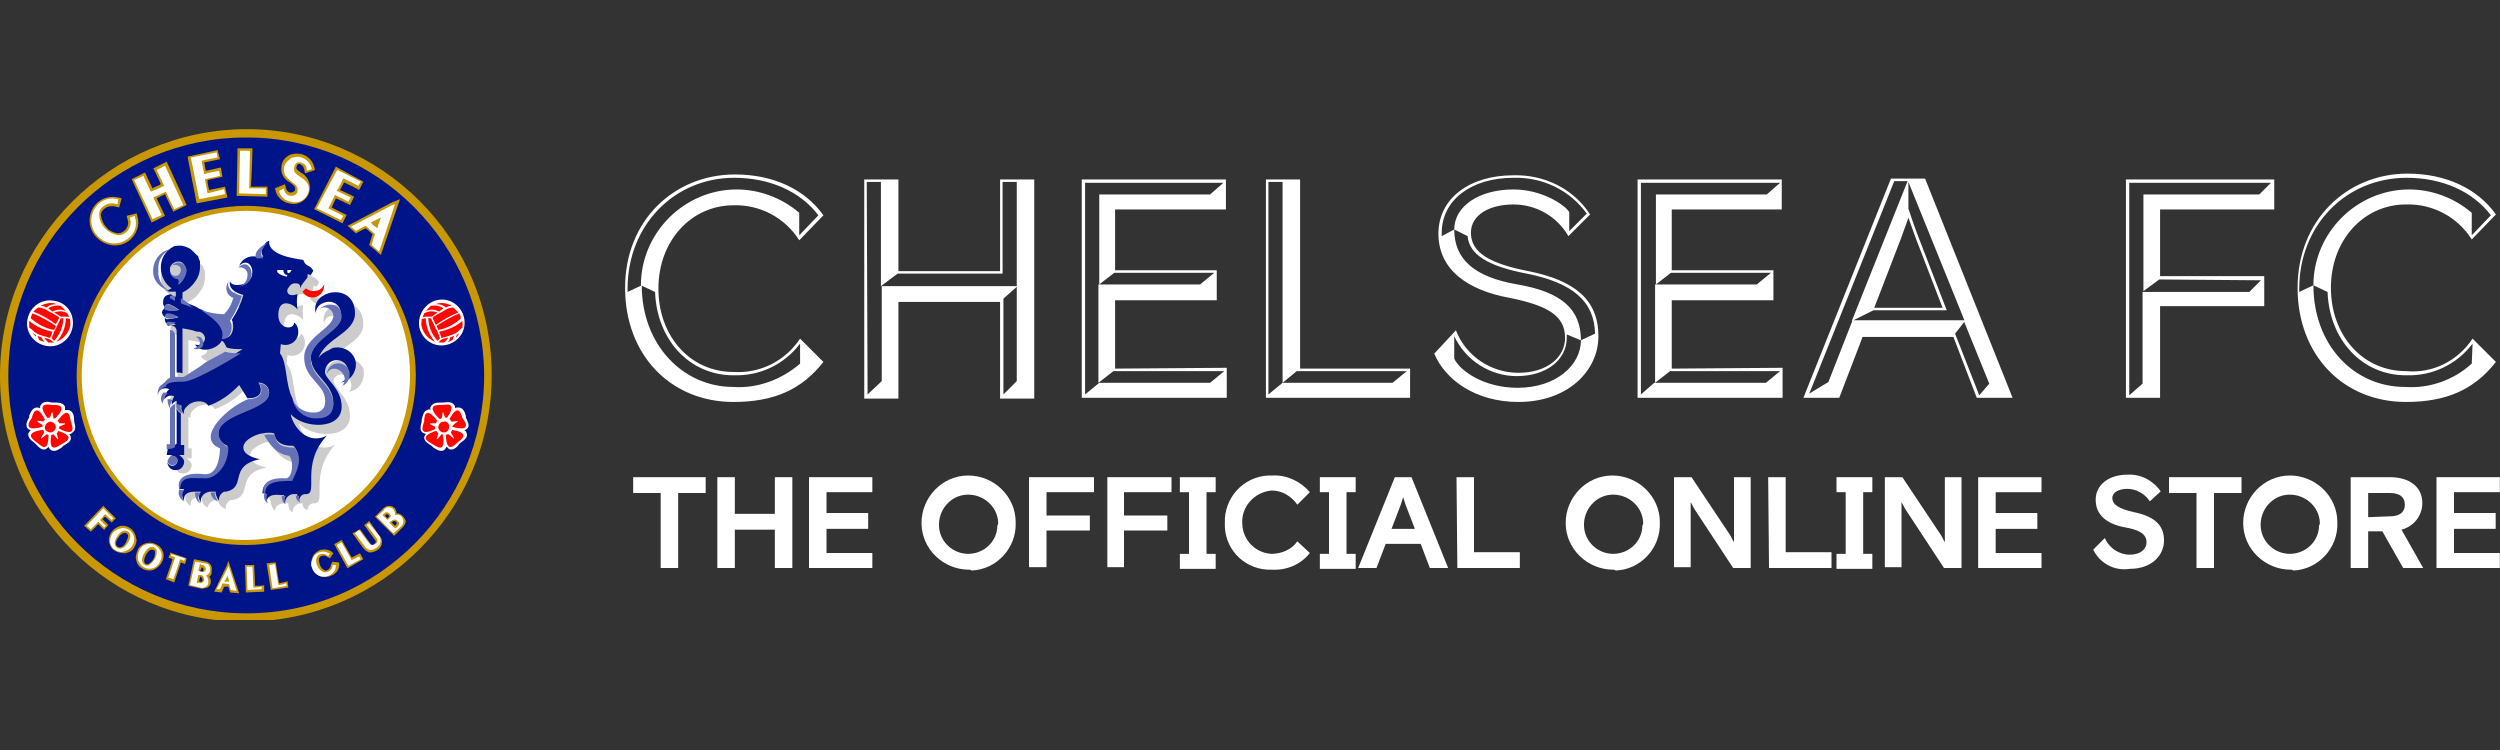 <?xml version="1.0" encoding="utf-8"?>
<!-- Generator: Adobe Illustrator 24.3.0, SVG Export Plug-In . SVG Version: 6.00 Build 0)  -->
<svg version="1.1" id="Layer_1" xmlns="http://www.w3.org/2000/svg" xmlns:xlink="http://www.w3.org/1999/xlink" x="0px" y="0px"
	 viewBox="0 0 300 90" style="enable-background:new 0 0 300 90;" xml:space="preserve">
<rect x="0" y="0" width="300" height="90" fill="#333333" stroke="none"/>
<style type="text/css">
	.st0{fill:#FFFFFF;}
	.st1{clip-path:url(#SVGID_2_);}
	.st2{clip-path:url(#SVGID_4_);}
	.st3{fill:#C99700;}
	.st4{fill:#001489;}
	.st5{fill:#CCCCCC;}
	.st6{fill:#FF0600;}
	.st7{fill:#6672B8;}
</style>
<g id="Logo" transform="translate(-26.866 -19.726)">
	<g id="Group_1243" transform="translate(101.776 25.161)">
		<path id="Path_1654" class="st0" d="M21.1,35.2l2.8,2.8c-2.6,3.3-5.9,4.8-10.8,4.8c-7.5,0-13-5.6-13-13.7S6,15.5,13.3,15.5
			c4.6,0,8.4,1.8,10.6,4.9l-2.9,3c-1.7-2.7-4.7-4.3-7.9-4.2c-5,0-9,4.2-9,10c0,5.7,3.8,10,9,10C16.3,39.4,19.3,37.9,21.1,35.2z
			 M21.1,35.8c-1.9,2.5-4.8,3.9-8,3.8c-5.3,0-9.2-4.3-9.4-10v0l-1.7-0.8c0-6.3,5.2-11.5,11.5-11.5c2.7,0,5.4,1,7.5,2.8v2.7l2.3-2.4
			c-2.2-2.9-5.9-4.5-10.1-4.5C6,15.9,0.4,21.6,0.4,29.2v0.4l1.7-0.8C2.1,35.9,7,41,13.1,41c2.9,0.2,5.8-0.9,8-2.8L21.1,35.8
			L21.1,35.8z"/>
		<path id="Path_1655" class="st0" d="M49.2,16.1v26.3h-4.1V30.8H32.9v11.6h-4.1V16.1h4.1v11h12.2v-11H49.2z M29.2,41.9l1.7-1.6
			V28.9h16.3l-1.7,1.5v11.5h0l1.6-1.6V16.4h-1.7v11H32.8l-2,1.5V16.4h-1.7L29.2,41.9L29.2,41.9z"/>
		<path id="Path_1656" class="st0" d="M72.3,38.7v3.6H54.9V16.1h17.3v3.6H58.9v7.3h12.2v3.6H58.9v8.2L72.3,38.7z M55.3,41.9l1.7-1.4
			h13.3l1.7-1.4H58.7l-1.8,1.4V28.7h12.2l1.7-1.4h-12l-1.8,1.4V17.9h13.3l1.6-1.4H55.3L55.3,41.9L55.3,41.9z"/>
		<path id="Path_1657" class="st0" d="M94.3,38.7v3.6H77V16.1h4.1v22.7H94.3z M93.9,39.1H80.7L79,40.5V16.4h-1.7v25.5l1.7-1.4h13.2
			L93.9,39.1z"/>
		<path id="Path_1658" class="st0" d="M116.9,34.9c0,4.2-3.7,7.9-9.6,7.9c-5.2,0-8.8-2.7-10.1-5.8l2.6-2.8c1.2,3.1,4.2,5.1,7.5,5.1
			c3.5,0,5.6-1.9,5.6-4.2c0-2.7-2.2-3.9-6.7-4.8c-4.9-0.9-8.5-3.3-8.5-7.7c0-4.2,3.7-7,9-7c3.7-0.1,7.2,1.6,9.2,4.7l-2.6,2.6
			c-1.4-2.4-3.9-3.8-6.6-3.8c-2.8,0-5.1,1.2-5.1,3.4c0,2.4,2.3,3.7,6.9,4.6C114,28.2,116.9,30.5,116.9,34.9z M99.6,34.9v2.7
			c0.7,1.5,3.6,3.5,7.6,3.5c4.6,0,7.6-2.7,7.6-5.7l1.7-0.8c-0.1-3.9-2.7-6.1-8.2-7.2c-4.7-0.9-6.9-2.3-7.1-4.5l-1.6-0.8
			c0-2.8,3-4.8,7.1-4.8c3.4,0,6.1,1.8,6.7,2.7v2.3l2.1-2.1c-2-2.8-5.3-4.4-8.8-4.3c-5.1,0-8.6,2.7-8.6,6.6v0.4l1.5-0.8
			c0,3.5,2.3,5.7,7.6,6.6c5.2,0.9,7.6,2.9,7.6,6.7l-1.7-0.7v0.4c0,2.7-2.5,4.6-6,4.6C104,39.7,101,37.9,99.6,34.9L99.6,34.9z"/>
		<path id="Path_1659" class="st0" d="M139,38.7v3.6h-17.4V16.1h17.3v3.6h-13.2v7.3h12.2v3.6h-12.2v8.2L139,38.7z M122,41.9l1.6-1.4
			H137l1.7-1.4h-13.2l-1.8,1.4V28.7h12.2l1.7-1.4h-12l-1.8,1.4V17.9h13.3l1.6-1.4H122L122,41.9z"/>
		<path id="Path_1660" class="st0" d="M166.6,42.3h-4.3l-2.8-7.3h-10.9l-2.8,7.3h-4.3l10.5-26.3h4.1L166.6,42.3z M160.9,33.2
			l-6.8-16.8v3.2c0.5,1.5,0.7,2.1,1.2,3.4l3.4,8.8h-8.8l-2.6,1.3l6.7-16.8h-1.6l-10.2,25.5l2.3-1.4l2.9-7.4H160.9z M153.2,23.2
			l-3.2,8.3h8.2l-3.2-8.3c-0.5-1.4-0.9-2.5-0.9-2.5S153.7,21.8,153.2,23.2L153.2,23.2z M162.6,42l1.2-1.4l-3-7.4l-1.1,1.4L162.6,42z
			"/>
		<path id="Path_1661" class="st0" d="M184.3,19.7v8h12.5v3.6h-12.5v11h-4.1V16.1H198v3.6L184.3,19.7L184.3,19.7z M184.2,28.1
			l-1.9,1.4V17.9h13.9l1.4-1.4h-17v25.5l1.6-1.4v-11h12.8l1.4-1.4L184.2,28.1L184.2,28.1z"/>
		<path id="Path_1662" class="st0" d="M221.8,35.2l2.8,2.8c-2.6,3.3-5.9,4.8-10.8,4.8c-7.5,0-13-5.6-13-13.7s5.9-13.7,13.2-13.7
			c4.6,0,8.4,1.8,10.6,4.9l-2.9,3c-1.7-2.7-4.7-4.3-7.9-4.2c-5,0-9,4.2-9,10c0,5.7,3.8,10,9,10C217,39.4,220,37.9,221.8,35.2z
			 M221.8,35.8c-1.9,2.5-4.8,3.9-8,3.8c-5.3,0-9.2-4.3-9.4-10v0l-1.7-0.8c0-6.3,5.2-11.5,11.5-11.5c2.7,0,5.4,1,7.5,2.8v2.7l2.3-2.4
			c-2.2-2.9-5.9-4.5-10.1-4.5c-7.3,0-12.9,5.7-12.9,13.3v0.4l1.7-0.8c0,7.1,4.8,12.2,11,12.2c2.9,0.2,5.8-0.8,8-2.8L221.8,35.8
			L221.8,35.8z"/>
	</g>
	<g id="Group_1244" transform="translate(102.747 61.187)">
		<path id="Path_1663" class="st0" d="M8.8,15.8v1.9H5.5v9H3.4v-9H0.1v-1.9H8.8z"/>
		<path id="Path_1664" class="st0" d="M12.3,15.8v4.4h4.8v-4.4h2.1v10.9h-2.1v-4.6h-4.8v4.6h-2.1V15.8H12.3z"/>
		<path id="Path_1665" class="st0" d="M28.8,15.8v1.8h-5.5v2.5h5V22h-5v2.9h5.5v1.8h-7.6V15.8L28.8,15.8L28.8,15.8z"/>
		<path id="Path_1666" class="st0" d="M40.4,26.9c-3.1,0-5.7-2.5-5.7-5.6c0-3.1,2.5-5.7,5.6-5.7c3.1,0,5.7,2.5,5.7,5.6
			c0,0,0,0,0,0.1c0.1,3-2.3,5.6-5.3,5.7C40.6,26.9,40.5,26.9,40.4,26.9z M43.9,21.2c-0.1-1.9-1.8-3.4-3.8-3.3
			c-1.9,0.1-3.4,1.8-3.3,3.8c0.1,1.9,1.7,3.3,3.5,3.3c1.9,0,3.5-1.5,3.5-3.4C43.9,21.5,43.9,21.4,43.9,21.2L43.9,21.2z"/>
		<path id="Path_1667" class="st0" d="M47.7,15.8h7.7v1.8h-5.7v2.8h5.2v1.8h-5.2v4.4h-2.1V15.8z"/>
		<path id="Path_1668" class="st0" d="M57,15.8h7.7v1.8h-5.7v2.8h5.2v1.8h-5.2v4.4H57V15.8z"/>
		<path id="Path_1669" class="st0" d="M68.9,17.6v7.4H70v1.8h-4.3v-1.8h1.1v-7.4h-1.1v-1.8H70v1.8H68.9z"/>
		<path id="Path_1670" class="st0" d="M71.1,21.3c-0.1-3,2.2-5.6,5.3-5.7c0.1,0,0.3,0,0.4,0c1.7-0.1,3.4,0.7,4.5,2l-1.5,1.5
			c-0.7-1-1.8-1.7-3.1-1.7c-2.1,0.2-3.7,2-3.5,4.1c0.1,1.9,1.6,3.4,3.5,3.5c1.2,0,2.4-0.5,3.1-1.5l1.5,1.4c-1.1,1.4-2.8,2.1-4.6,2
			c-3,0.1-5.5-2.2-5.6-5.2C71.1,21.5,71.1,21.4,71.1,21.3z"/>
		<path id="Path_1671" class="st0" d="M85.7,17.6v7.4h1.1v1.8h-4.3v-1.8h1.1v-7.4h-1.1v-1.8h4.3v1.8H85.7z"/>
		<path id="Path_1672" class="st0" d="M91.5,15.8h2l4.4,10.9h-2.2l-1.1-2.9h-4.2l-1.1,2.9h-2.2L91.5,15.8z M93.9,22l-1-2.6
			c0,0-0.2-0.5-0.4-1.2c-0.2,0.7-0.4,1.2-0.4,1.2l-1,2.6H93.9z"/>
		<path id="Path_1673" class="st0" d="M98.9,15.8h2.1v9h5.5v1.9h-7.5L98.9,15.8L98.9,15.8z"/>
		<path id="Path_1674" class="st0" d="M117.7,26.9c-3.1,0-5.7-2.5-5.7-5.6c0-3.1,2.5-5.7,5.6-5.7c3.1,0,5.7,2.5,5.7,5.6
			c0,0,0,0,0,0.1c0.1,3-2.3,5.6-5.3,5.7C117.9,26.9,117.8,26.9,117.7,26.9z M121.3,21.2c-0.1-1.9-1.8-3.4-3.8-3.3
			c-1.9,0.1-3.4,1.8-3.3,3.8c0.1,1.9,1.7,3.3,3.5,3.3c1.9,0,3.5-1.5,3.5-3.4C121.3,21.5,121.3,21.4,121.3,21.2L121.3,21.2z"/>
		<path id="Path_1675" class="st0" d="M127.1,15.8l4.6,6.9c0.2,0.3,0.3,0.6,0.5,0.9v-7.8h2v10.9h-2.1l-4.6-7
			c-0.2-0.3-0.3-0.6-0.5-0.9v7.8h-2V15.8H127.1z"/>
		<path id="Path_1676" class="st0" d="M136.3,15.8h2.1v9h5.5v1.9h-7.5L136.3,15.8L136.3,15.8z"/>
		<path id="Path_1677" class="st0" d="M147.7,17.6v7.4h1.1v1.8h-4.3v-1.8h1.1v-7.4h-1.1v-1.8h4.3v1.8H147.7z"/>
		<path id="Path_1678" class="st0" d="M152.4,15.8l4.6,6.9c0.2,0.3,0.3,0.6,0.5,0.9v-7.8h2v10.9h-2.1l-4.6-7
			c-0.2-0.3-0.3-0.6-0.5-0.9v7.8h-2V15.8H152.4z"/>
		<path id="Path_1679" class="st0" d="M169.1,15.8v1.8h-5.5v2.5h5V22h-5v2.9h5.5v1.8h-7.6V15.8L169.1,15.8L169.1,15.8z"/>
		<path id="Path_1680" class="st0" d="M175.3,24.5l1.4-1.4c0.5,1.2,1.7,2,3,2c1.2,0,2-0.6,2-1.5c0-1-0.9-1.5-2.7-1.8
			c-2-0.4-3.4-1.4-3.4-3.3c0-1.8,1.6-3,3.8-3c1.6-0.1,3.1,0.7,4,2l-1.3,1.2c-0.6-0.9-1.6-1.5-2.7-1.5c-1,0-1.8,0.4-1.8,1.1
			c0,0.8,0.8,1.3,2.6,1.7c2.4,0.5,3.6,1.5,3.6,3.4c0,1.8-1.5,3.4-4.1,3.4C177.8,27.1,176.1,26.1,175.3,24.5z"/>
		<path id="Path_1681" class="st0" d="M193.1,15.8v1.9h-3.3v9h-2.1v-9h-3.3v-1.9H193.1z"/>
		<path id="Path_1682" class="st0" d="M199,26.9c-3.1,0-5.7-2.5-5.7-5.6c0-3.1,2.5-5.7,5.6-5.7c3.1,0,5.7,2.5,5.7,5.6c0,0,0,0,0,0.1
			c0.1,3-2.3,5.6-5.3,5.7C199.2,26.9,199.1,26.9,199,26.9z M202.5,21.2c-0.1-1.9-1.8-3.4-3.8-3.3c-1.9,0.1-3.4,1.8-3.3,3.8
			c0.1,1.9,1.7,3.3,3.5,3.3c1.9,0,3.5-1.5,3.5-3.4C202.5,21.5,202.5,21.4,202.5,21.2L202.5,21.2z"/>
		<path id="Path_1683" class="st0" d="M208.3,22.3v4.4h-2.1V15.8h4.7c2.4,0,3.9,1.2,3.9,3.1c0,1.5-1,2.8-2.5,3.2l2.6,4.6h-2.4
			l-2.5-4.4L208.3,22.3z M210.9,20.5c1.3,0,1.8-0.6,1.8-1.4c0-0.9-0.6-1.4-1.8-1.4h-2.6v2.9L210.9,20.5L210.9,20.5z"/>
		<path id="Path_1684" class="st0" d="M224.1,15.8v1.8h-5.5v2.5h5V22h-5v2.9h5.5v1.8h-7.6V15.8L224.1,15.8L224.1,15.8z"/>
	</g>
	<g id="Group_1249" transform="translate(26.866 19.726)">
		<g id="Group_1248">
			<g>
				<defs>
					<rect id="SVGID_1_" x="0" y="15.5" width="59" height="58.9"/>
				</defs>
				<clipPath id="SVGID_2_">
					<use xlink:href="#SVGID_1_"  style="overflow:visible;"/>
				</clipPath>
				<g id="Group_1247" class="st1">
					<g id="Group_1246">
						<g>
							<defs>
								<rect id="SVGID_3_" x="0" y="15.5" width="59" height="58.9"/>
							</defs>
							<clipPath id="SVGID_4_">
								<use xlink:href="#SVGID_3_"  style="overflow:visible;"/>
							</clipPath>
							<g id="Group_1245" class="st2">
								<path id="Path_1685" class="st3" d="M59,45c0,16.3-13.2,29.5-29.5,29.6S0,61.4,0,45.1c0-16.3,13.2-29.5,29.5-29.6
									c0,0,0,0,0.1,0C45.8,15.5,59,28.7,59,45"/>
								<path id="Path_1686" class="st4" d="M58.1,45c0,15.8-12.7,28.6-28.5,28.6C13.8,73.6,1,60.9,1,45.1s12.7-28.6,28.5-28.6
									c0,0,0,0,0.1,0C45.3,16.5,58,29.3,58.1,45C58.1,45,58.1,45,58.1,45"/>
								<path id="Path_1687" class="st3" d="M49.9,45c0,11.2-9.1,20.3-20.3,20.4S9.2,56.3,9.2,45.1c0-11.2,9.1-20.3,20.3-20.4
									c0,0,0,0,0,0C40.7,24.7,49.8,33.8,49.9,45C49.9,45,49.9,45,49.9,45"/>
								<path id="Path_1688" class="st0" d="M49.2,45c0,10.9-8.8,19.7-19.7,19.8S9.8,56,9.8,45.1s8.8-19.7,19.7-19.8c0,0,0,0,0,0
									C40.4,25.3,49.2,34.1,49.2,45C49.2,45,49.2,45,49.2,45"/>
								<path id="Path_1689" class="st3" d="M12.6,62l0.8,0.7l0.5-0.5l-1.5-1.5l-0.2,0.2l-2.1,2.2l0.8,0.7c0,0,0.7-0.7,0.9-0.9
									c0.2,0.2,0.7,0.7,0.7,0.7L13,63c0,0-0.5-0.5-0.7-0.7C12.4,62.2,12.5,62.1,12.6,62"/>
								<path id="Path_1690" class="st3" d="M16.3,64.4c-0.2-0.9-1-1.4-1.8-1.3c-0.9,0.2-1.6,1.1-1.4,2c0.1,0.4,0.3,0.8,0.7,1
									c0.3,0.2,0.8,0.3,1.2,0.3c0.5-0.1,0.9-0.3,1.1-0.7c0.2-0.3,0.3-0.7,0.3-1C16.3,64.6,16.3,64.5,16.3,64.4 M14.1,65.6
									c-0.4-0.3-0.1-0.8,0.1-1.1c0.2-0.3,0.6-0.7,1-0.5c0.4,0.3,0,0.8-0.1,1.1S14.5,65.9,14.1,65.6"/>
								<path id="Path_1691" class="st3" d="M18.7,65.3c-0.8-0.4-1.8-0.1-2.2,0.7c0,0,0,0,0,0.1c-0.2,0.4-0.3,0.9-0.1,1.3
									c0.1,0.4,0.4,0.7,0.8,0.9c0.4,0.2,0.8,0.2,1.2,0.1c0.4-0.2,0.8-0.5,1-0.9C19.9,66.7,19.6,65.7,18.7,65.3
									C18.8,65.3,18.8,65.3,18.7,65.3 M17.8,67.7c-0.1,0-0.2,0-0.3,0c-0.1-0.1-0.2-0.2-0.2-0.4c0-0.2,0.1-0.5,0.2-0.7
									c0.2-0.3,0.5-0.8,0.9-0.6c0.1,0,0.2,0.1,0.2,0.2c0,0.3,0,0.6-0.2,0.9C18.3,67.3,18.1,67.5,17.8,67.7"/>
								<path id="Path_1692" class="st3" d="M20.4,66.5l-0.2,0.4l0.5,0.2c-0.1,0.4-0.8,2.4-0.8,2.4l1,0.4c0,0,0.7-2,0.8-2.4
									c0.1,0,0.5,0.2,0.5,0.2l0.2-0.7l-2-0.7L20.4,66.5z"/>
								<path id="Path_1693" class="st3" d="M24.7,67.4l-1.4-0.3l-0.1,0.3l-0.6,2.9l1.4,0.3c0.3,0.1,0.6,0,0.9-0.1
									c0.2-0.1,0.4-0.4,0.4-0.6c0-0.1,0-0.1,0-0.2c0-0.2-0.1-0.4-0.2-0.5c0.2-0.1,0.3-0.3,0.3-0.5c0-0.1,0-0.1,0-0.2
									C25.5,67.9,25.2,67.5,24.7,67.4 M24.3,69.6c0,0.1,0,0.1-0.1,0.2c-0.1,0-0.2,0-0.2,0l-0.1,0c0-0.2,0.1-0.3,0.1-0.6l0.1,0
									C24.2,69.3,24.3,69.4,24.3,69.6C24.3,69.6,24.3,69.6,24.3,69.6 M24.2,68.1c0.1,0,0.2,0.1,0.2,0.1c0,0,0,0.1,0,0.1
									c0,0,0,0.1,0,0.1c0,0.1,0,0.2-0.3,0.2l-0.1,0C24.1,68.3,24.2,68.2,24.2,68.1"/>
								<path id="Path_1694" class="st3" d="M27.2,67.9l-1.5,3.1l0.9,0.1c0,0,0.2-0.5,0.3-0.7c0.2,0,0.4,0,0.5,0
									c0.1,0.2,0.2,0.7,0.2,0.7l1.1,0.1l-1.3-3.9L27.2,67.9z"/>
								<path id="Path_1695" class="st3" d="M30.6,70.3c0-0.4-0.1-2.5-0.1-2.5l-0.3,0l-0.8,0l0.1,3.3l2.2-0.1l0-0.8
									C31.7,70.3,30.9,70.3,30.6,70.3"/>
								<path id="Path_1696" class="st3" d="M33.5,70c-0.1-0.4-0.4-2.5-0.4-2.5l-0.3,0l-0.8,0.1l0.5,3.2l2.1-0.3l-0.1-0.8
									C34.6,69.8,33.8,69.9,33.5,70"/>
								<path id="Path_1697" class="st3" d="M39.7,67.8c0,0.3-0.2,0.5-0.4,0.6c-0.1,0.1-0.3,0.1-0.4,0c-0.2-0.1-0.4-0.3-0.5-0.6
									c-0.1-0.3-0.2-0.6-0.1-0.8c0.1-0.2,0.2-0.3,0.4-0.3c0.2-0.1,0.4,0,0.7,0.2l0.2,0.1l0.4-0.6l-0.2-0.2c-0.4-0.3-1-0.3-1.4-0.2
									c-0.4,0.2-0.8,0.5-0.9,0.9c-0.2,0.4-0.2,0.9,0,1.3c0.3,0.9,1.3,1.3,2.2,0.9c0.6-0.2,1-0.7,1-1.3l0-0.3l-0.8-0.1L39.7,67.8z"
									/>
								<path id="Path_1698" class="st3" d="M42.2,66.9L41,64.8l-0.2,0.1l-0.7,0.4l1.6,2.9l1.9-1.1l-0.4-0.7L42.2,66.9"/>
								<path id="Path_1699" class="st3" d="M44.3,62.5l-0.2,0.2L43.7,63l1.3,1.8c0,0,0.1,0.1,0.1,0.2c0,0.1-0.1,0.2-0.2,0.3
									c-0.1,0-0.1,0.1-0.2,0.1c-0.1,0-0.1-0.1-0.2-0.1l-1.3-1.8L42.3,64l1.3,1.8c0.2,0.2,0.4,0.4,0.7,0.5c0.4,0,0.7-0.1,1-0.3
									c0.5-0.3,0.7-1,0.4-1.5c0,0,0-0.1-0.1-0.1L44.3,62.5z"/>
								<path id="Path_1700" class="st3" d="M48.3,61.9c-0.2-0.2-0.4-0.3-0.7-0.3c0-0.2-0.1-0.4-0.2-0.6c-0.4-0.4-1-0.4-1.4,0
									c0,0,0,0,0,0l-1,1l2.3,2.3l1-1c0.2-0.2,0.4-0.5,0.4-0.8C48.6,62.3,48.5,62.1,48.3,61.9 M46.6,61.8c0,0,0.1,0.1,0.1,0.1
									c0,0.1,0,0.1-0.1,0.2c0,0,0,0-0.1,0.1c-0.1-0.1-0.2-0.2-0.3-0.3C46.4,61.6,46.5,61.7,46.6,61.8 M47.1,62.6
									c0.1-0.1,0.3-0.1,0.4,0c0,0,0,0,0,0c0.1,0,0.1,0.1,0.1,0.2l0,0c0,0.1-0.1,0.2-0.1,0.2l-0.1,0.1L47,62.7
									C47.1,62.7,47.1,62.6,47.1,62.6"/>
								<path id="Path_1701" class="st0" d="M12.6,61.7l0.8,0.7l0.2-0.2L12.4,61l-0.1,0.1l-1.9,2l0.5,0.4l0.9-0.9l0.7,0.7l0.2-0.2
									c0,0-0.6-0.6-0.7-0.7L12.6,61.7"/>
								<path id="Path_1702" class="st0" d="M15.5,63.6c-0.3-0.2-0.7-0.3-1-0.2c-0.4,0.1-0.8,0.3-1,0.6c-0.2,0.3-0.3,0.7-0.3,1.1
									c0.1,0.4,0.3,0.7,0.6,0.9c0.3,0.2,0.7,0.3,1,0.2c0.4-0.1,0.8-0.3,1-0.6c0.2-0.3,0.3-0.6,0.3-0.9c0-0.1,0-0.2,0-0.2
									C16,64.1,15.8,63.8,15.5,63.6 M15.3,65.2c-0.2,0.3-0.7,0.9-1.3,0.5c-0.5-0.4-0.1-1.1,0.1-1.4s0.7-0.9,1.3-0.5
									C15.9,64.2,15.5,64.9,15.3,65.2"/>
								<path id="Path_1703" class="st0" d="M18.6,65.4c-0.7-0.3-1.6-0.1-1.9,0.7c0,0,0,0,0,0c-0.2,0.4-0.2,0.8-0.1,1.2
									c0.3,0.7,1,1.1,1.7,0.9c0.4-0.1,0.7-0.4,0.9-0.8C19.6,66.7,19.4,65.9,18.6,65.4C18.7,65.5,18.7,65.5,18.6,65.4 M17.4,67.8
									c-0.6-0.3-0.3-1.1-0.1-1.4c0.2-0.3,0.6-1,1.2-0.7c0.1,0.1,0.3,0.2,0.3,0.3c0.1,0.7-0.3,1.4-0.9,1.8
									C17.7,67.9,17.6,67.9,17.4,67.8"/>
								<path id="Path_1704" class="st0" d="M20.6,66.5l-0.1,0.2c0,0,0.4,0.1,0.5,0.2c0,0.1-0.8,2.4-0.8,2.4l0.6,0.2
									c0,0,0.8-2.2,0.8-2.4l0.5,0.2l0.1-0.3L20.6,66.5L20.6,66.5z"/>
								<path id="Path_1705" class="st0" d="M24.6,67.6l-1.2-0.2l0,0.1l-0.6,2.7l1.2,0.3c0.3,0.1,0.5,0,0.7-0.1
									c0.2-0.1,0.3-0.3,0.3-0.5c0-0.1,0-0.1,0-0.2c0-0.2-0.1-0.5-0.3-0.6c0.2-0.1,0.4-0.3,0.5-0.5c0,0,0-0.1,0-0.1
									C25.3,68,25,67.6,24.6,67.6 M24.2,67.8c0.2,0,0.3,0.1,0.4,0.2c0,0.1,0.1,0.1,0.1,0.2c0,0,0,0.1,0,0.1c0,0.2-0.2,0.4-0.5,0.3
									c0,0-0.1,0-0.1,0l-0.3-0.1c0-0.1,0.2-0.8,0.2-0.9C24.1,67.8,24.2,67.8,24.2,67.8 M24.1,69c0.2,0,0.4,0.3,0.4,0.5
									c0,0.1,0,0.1,0,0.1c0,0.1-0.1,0.2-0.2,0.3c-0.1,0.1-0.3,0.1-0.4,0L23.6,70c0-0.1,0.2-0.9,0.2-1C23.9,69,24.1,69,24.1,69"/>
								<path id="Path_1706" class="st0" d="M27.4,68L26,70.7l0.4,0c0,0,0.3-0.6,0.3-0.7c0.1,0,0.7,0.1,0.8,0.1
									c0,0.1,0.2,0.7,0.2,0.7l0.7,0.1l-1-3.1L27.4,68z M27.3,69.1c0.1,0.2,0.2,0.6,0.2,0.7c-0.1,0-0.4,0-0.6,0
									C27,69.7,27.2,69.3,27.3,69.1"/>
								<path id="Path_1707" class="st0" d="M30.4,70.5c0-0.1-0.1-2.5-0.1-2.5h-0.1l-0.6,0l0.1,2.8l1.7-0.1l0-0.4
									C31.5,70.5,30.5,70.5,30.4,70.5"/>
								<path id="Path_1708" class="st0" d="M33.4,70.2c0-0.1-0.4-2.5-0.4-2.5l-0.1,0l-0.6,0.1l0.4,2.8l1.7-0.3l-0.1-0.4
									C34.4,70.1,33.5,70.2,33.4,70.2"/>
								<path id="Path_1709" class="st0" d="M39.9,67.8c0,0.4-0.2,0.7-0.6,0.8c-0.2,0.1-0.4,0.1-0.6,0c-0.3-0.2-0.5-0.4-0.6-0.7
									c-0.2-0.3-0.2-0.7-0.1-1c0.1-0.2,0.3-0.4,0.5-0.4c0.3-0.1,0.6,0,0.8,0.2l0.1,0l0.2-0.3l-0.1,0c-0.4-0.2-0.8-0.3-1.2-0.1
									c-0.4,0.1-0.7,0.4-0.8,0.8c-0.2,0.4-0.2,0.8,0,1.2c0.3,0.7,1.1,1.1,1.9,0.8c0.5-0.2,0.9-0.6,0.9-1.2v-0.1L39.9,67.8
									L39.9,67.8z"/>
								<path id="Path_1710" class="st0" d="M42.2,67.2L41,65.1l-0.1,0l-0.5,0.3l1.4,2.5l1.5-0.8l-0.2-0.3
									C43.1,66.7,42.3,67.2,42.2,67.2"/>
								<path id="Path_1711" class="st0" d="M44.3,62.8L44.3,62.8L44,63l1.2,1.6c0.1,0.1,0.1,0.2,0.1,0.3c0,0.2-0.1,0.3-0.3,0.4
									c-0.1,0.1-0.3,0.1-0.4,0.1c-0.1,0-0.2-0.1-0.3-0.2l-1.2-1.6l-0.5,0.4l1.2,1.6c0.1,0.2,0.3,0.3,0.6,0.4
									c0.3,0,0.6-0.1,0.8-0.3c0.4-0.2,0.6-0.8,0.4-1.2c0,0,0-0.1,0-0.1L44.3,62.8z"/>
								<path id="Path_1712" class="st0" d="M48.2,62c-0.2-0.2-0.5-0.3-0.8-0.2c0-0.1,0-0.1,0-0.2c0-0.2-0.1-0.3-0.2-0.5
									c-0.3-0.3-0.8-0.3-1.1,0c0,0,0,0,0,0.1l-0.9,0.8l2,2l0.9-0.8c0.2-0.2,0.3-0.4,0.3-0.7C48.4,62.4,48.3,62.2,48.2,62
									 M46.9,61.9c0,0.1-0.1,0.2-0.2,0.3l-0.2,0.2l-0.6-0.6l0.1-0.1c0.3-0.3,0.5-0.3,0.7-0.1C46.8,61.7,46.9,61.8,46.9,61.9
									 M47.4,63.4c-0.1-0.1-0.6-0.6-0.7-0.7c0.1-0.1,0.3-0.2,0.3-0.2c0.2-0.2,0.5-0.2,0.7,0c0,0,0,0,0,0c0.1,0.1,0.2,0.2,0.2,0.3
									l0,0c0,0.1-0.1,0.3-0.2,0.4C47.7,63.2,47.5,63.4,47.4,63.4"/>
								<path id="Path_1713" class="st3" d="M16.4,25.6l-1.2,0.3l0.1,0.4c0.2,0.5,0,1.1-0.4,1.4c-0.2,0.2-0.5,0.3-0.8,0.3
									c-0.5-0.1-1-0.3-1.3-0.7c-0.4-0.4-0.6-0.9-0.7-1.5c0-0.3,0.2-0.6,0.5-0.8c0.4-0.3,0.9-0.3,1.3-0.2l0.4,0.1l0.3-1.1l-0.4-0.1
									c-0.9-0.2-1.8,0-2.5,0.6c-1.2,1.1-1.3,3-0.1,4.2c1.1,1.1,2.8,1.3,4,0.3c0.8-0.7,1.2-1.8,0.9-2.8L16.4,25.6z"/>
								<path id="Path_1714" class="st3" d="M19.6,19.6l-1.2,0.6c0,0,0.7,1.4,0.9,1.9c-0.3,0.2-0.7,0.3-1,0.5l-0.9-1.9l-1.6,0.8
									l2.4,5.2l1.6-0.8l-1-2.1l1-0.5c0.2,0.5,1,2.1,1,2.1l1.6-0.8L20,19.4L19.6,19.6z"/>
								<path id="Path_1715" class="st3" d="M25.1,22.8c-0.1-0.4-0.2-0.8-0.2-1.2l1.8-0.4l-0.2-1.1c0,0-1.3,0.3-1.8,0.4
									c-0.1-0.4-0.1-0.7-0.2-1c0.5-0.1,1.9-0.4,1.9-0.4L26.1,18l-0.4,0.1l-3.2,0.7l1.1,5.6l3.7-0.7L27,22.4L25.1,22.8"/>
								<path id="Path_1716" class="st3" d="M30.3,17.8l-1.8,0l0,0.4l-0.1,5.3l3.7,0.1l0-1.2l-2,0C30.2,21.6,30.3,17.8,30.3,17.8"/>
								<path id="Path_1717" class="st3" d="M36.1,20.7c-0.5-0.3-0.6-0.5-0.5-0.7c0-0.2,0.2-0.4,0.4-0.3c0,0,0,0,0,0
									c0.2,0.1,0.4,0.2,0.5,0.6l0.1,0.5l1.2-0.4L37.7,20c-0.3-1.1-1.4-1.8-2.6-1.5c-0.2,0-0.4,0.1-0.5,0.2
									c-0.4,0.2-0.7,0.6-0.8,1.1c-0.2,0.9,0.2,1.7,1,2.1c0.5,0.4,0.7,0.5,0.6,0.9c0,0.1-0.1,0.2-0.2,0.2c-0.1,0.1-0.2,0.1-0.4,0.1
									c-0.3-0.1-0.4-0.2-0.5-0.6l-0.1-0.4L33,22.6l0.1,0.4c0.2,0.7,0.9,1.3,1.6,1.4c1,0.3,2.1-0.3,2.4-1.3c0,0,0,0,0,0
									C37.4,22.1,36.9,21.1,36.1,20.7"/>
								<path id="Path_1718" class="st3" d="M40.3,23.8c0.5,0.2,1.7,0.8,1.7,0.8l0.5-1c0,0-1.2-0.6-1.7-0.8c0.2-0.3,0.3-0.6,0.5-0.9
									c0.5,0.2,1.8,0.9,1.8,0.9l0.5-1L40.3,20l-0.2,0.4l-2.4,4.7l3.4,1.7l0.5-1l-1.8-0.9L40.3,23.8"/>
								<path id="Path_1719" class="st3" d="M47,24.3l-5.3,2.8l1,0.9c0,0,0.9-0.5,1.2-0.6c0.2,0.2,0.6,0.5,0.8,0.7
									c-0.1,0.3-0.4,1.3-0.4,1.3l1.4,1.2l2.3-6.7L47,24.3z"/>
								<path id="Path_1720" class="st0" d="M16.2,25.9l-0.6,0.2l0,0.1c0.2,0.6,0,1.3-0.5,1.7c-0.3,0.2-0.6,0.4-1,0.3
									c-0.6-0.1-1.1-0.4-1.5-0.8c-0.4-0.4-0.7-1-0.7-1.7c0-0.4,0.2-0.8,0.6-1c0.4-0.3,1-0.4,1.5-0.2l0.1,0l0.1-0.6l-0.1,0
									c-0.8-0.2-1.6,0-2.2,0.5c-1.1,1-1.3,2.6-0.3,3.8c0,0,0.1,0.1,0.1,0.1c1,1.1,2.6,1.2,3.7,0.3c0.8-0.6,1.1-1.6,0.8-2.5
									L16.2,25.9z"/>
								<path id="Path_1721" class="st0" d="M19.8,19.9l-1,0.5c0,0,0.8,1.7,0.9,1.9c-0.2,0.1-1.3,0.6-1.6,0.7
									c-0.1-0.2-0.9-1.9-0.9-1.9l-1.1,0.5l2.2,4.7l1.1-0.5c0,0-0.9-1.9-1-2.1l1.5-0.7l1,2.1l1.1-0.5l-2.2-4.7L19.8,19.9z"/>
								<path id="Path_1722" class="st0" d="M24.9,23.2c0-0.2-0.3-1.5-0.3-1.7l1.8-0.4l-0.1-0.6c0,0-1.6,0.3-1.8,0.4
									c0-0.2-0.3-1.3-0.3-1.6c0.2-0.1,1.9-0.4,1.9-0.4l-0.1-0.6l-0.1,0l-3,0.6l1,5l3.1-0.6l-0.1-0.6L24.9,23.2"/>
								<path id="Path_1723" class="st0" d="M30,18.1l-1.2,0v0.1l-0.1,5l3.2,0.1l0-0.7l-2,0C29.9,22.3,30,18.1,30,18.1"/>
								<path id="Path_1724" class="st0" d="M36.1,19.5c0.4,0.1,0.7,0.4,0.7,0.8l0,0.2l0.6-0.2l0-0.1c-0.3-1-1.2-1.6-2.2-1.3
									c-0.2,0-0.3,0.1-0.4,0.2c-0.3,0.2-0.6,0.5-0.7,0.9c-0.2,1,0.4,1.4,0.9,1.8c0.5,0.4,0.8,0.6,0.7,1.2c0,0.2-0.2,0.3-0.3,0.4
									c-0.2,0.1-0.4,0.1-0.6,0.1c-0.4-0.1-0.7-0.4-0.7-0.8l0-0.1l-0.6,0.3l0,0.1c0.2,0.6,0.7,1.1,1.4,1.2c0.9,0.3,1.8-0.2,2.1-1.1
									c0,0,0,0,0,0c0.3-1-0.4-1.5-1-1.9c-0.5-0.3-0.8-0.6-0.7-1C35.3,19.7,35.6,19.4,36.1,19.5C36,19.5,36,19.5,36.1,19.5"/>
								<path id="Path_1725" class="st0" d="M41.2,21.4c0.2,0.1,1.8,0.9,1.8,0.9l0.3-0.5l-2.8-1.4l-0.1,0.1L38,25l2.9,1.4l0.3-0.5
									L39.4,25c0.1-0.2,0.7-1.4,0.8-1.6c0.2,0.1,1.6,0.8,1.6,0.8l0.3-0.5l-1.7-0.8C40.6,22.7,41.1,21.6,41.2,21.4"/>
								<path id="Path_1726" class="st0" d="M47.1,24.6l-5,2.6l0.6,0.5c0,0,1.1-0.6,1.2-0.6c0.1,0.1,1,0.9,1.1,1
									c-0.1,0.2-0.4,1.3-0.4,1.3l0.9,0.8l1.9-5.7L47.1,24.6z M44.5,26.7c0.2-0.1,0.8-0.4,1.2-0.6c-0.1,0.4-0.4,1-0.4,1.3
									C45,27.2,44.6,26.9,44.5,26.7"/>
								<path id="Path_1727" class="st5" d="M43.6,44.2c-0.6-1.1-2-1.6-3.1-1c-0.5,0.2-1,0.5-1.3,1c0.9-2.5,4.4-3,4.4-5.3
									c0-3.9-5.5-2.8-4.7,0c0-0.6,0.4-1,1-1c0.6,0,1,0.4,1,1c0,0,0,0,0,0.1c0,1.5-3.5,2.5-3.5,5c0,2.8,2.8,3.1,2.5,5.6
									c-0.1,0.6-0.6,1-1.2,1c-4.3,0-2.8-5.3-4.3-6.9l0.1-1.1c0.8,0.3,1.7-0.1,2-0.9c0.2-0.6,0.1-1.3-0.4-1.7c0,0.9-2,0.9-2-0.9
									c0-2.4,2.2-1.1,2.3-0.6c-0.1-0.6-0.1-1.3,0-1.9c-1.2,0.4-1.3-0.3-1.2-0.6c0.1-0.4,0.5-0.6,0.9-0.7c0.2,0,0.3,0,0.5,0.1
									c0.2,0.1,0.3-0.1,0.2,0.1c0.1-0.2,0.1,0,0.2-0.1c0.2-0.3,0.4-0.5,0.6-0.7l0-0.4l0.4,0.1l0.3-0.5c-0.4-0.8-0.9-0.4-1.2-1.3
									c-0.3-0.1-5,0.4-4.9-1.5c-0.4,0-1.3,0.2-0.7,1c-0.4,0.1-0.8-0.4-1.4,0.9c0.8-0.2,0.4,0.8,0.4,1c0,1.7-2.3,1.7-2.3,0.9
									c-0.4,0.6-0.3,1.4,0.3,1.8c0.1,0.1,0.2,0.1,0.3,0.2c-0.2,0.8-0.6,1.5-1.1,2c-1.5,0-2.9-0.4-4.1-1.2
									c-0.3-0.3-0.7-0.6-1.1-0.8v-0.6c0.6-0.3,1.1-0.7,1.5-1.3c0.4-0.5,0.6-1.1,0.6-1.8c0-0.1,0-0.2,0-0.2c0,0,0-0.1,0-0.1
									c0-0.1,0-0.1,0-0.2c0,0,0-0.1,0-0.1c0-0.1,0-0.1-0.1-0.2c0,0,0,0,0-0.1c0-0.1-0.1-0.1-0.1-0.2c0,0,0-0.1,0-0.1
									c0,0,0-0.1-0.1-0.1c0,0,0-0.1-0.1-0.1c0,0,0-0.1-0.1-0.1S24,31.6,24,31.6c0,0,0,0-0.1-0.1c-0.1-0.1-0.1-0.1-0.2-0.2
									c0,0,0,0,0,0c0,0-0.1-0.1-0.1-0.1c0,0,0,0,0,0c0,0-0.1-0.1-0.1-0.1c0,0,0,0,0,0c-0.5-0.3-1.1-0.5-1.7-0.4
									c-1.4,0-2.5,1.2-2.5,2.6c0,1.2,0.8,2.2,2,2.4c-0.2,0.1-0.5,0.3-0.8,0.3c0,0,0,0,0,0c0,0,0,0,0,0c0,0,0,0,0.1,0c0,0,0,0,0,0
									c0,0,0.1,0,0.1,0h0c0,0,0.1,0,0.1,0c0,0,0,0,0,0c0.1,0,0.1,0.1,0.2,0.1c0,0,0,0,0,0c0,0,0.1,0,0.1,0c0,0,0,0,0,0l0.1,0h0
									v0.3c0,0,0,0,0,0c-0.5,0.1-0.8,0.2-0.9,0.7s0,0.6,0.2,0.9c-0.2,0.3-0.7,0.5,0,1.2c-0.1,0.4,0.1,0.7,0.4,0.9
									c0.1,0,0.2,0.1,0.4,0.1v5.7c-0.3,0.2-0.6,0.4-0.7,0.8c0,0-0.3-0.7-0.3,0.7c0.4-0.3,0.2,0.3,0.2,0.3
									c-0.5,0.7,0.1,0.6,0.1,0.6c0.4-0.4,0.4,0.2,0.4,0.2c0,0.4,0.1,0.8,0.3,1.1v4.3h-0.4v1.2h0.7c-0.4,0.1-0.6,0.5-0.6,0.9
									c0.1,0.5,0.5,0.9,1.1,0.8c0.5,0,0.9-0.5,0.9-1c0,0,0,0,0,0c0-0.3-0.3-0.6-0.6-0.8h0.6v-1.2h-0.4v-3.8c0.1,0,0.2,0.1,0.2,0.1
									c0,0,0.1,0,0.1,0h0c-0.1-0.3,0-0.6,0.2-0.8c0.2-0.2,0.4-0.4,0.6-0.5c0.8-0.4,1.8-0.3,2.1,0.3c1.4-0.5,2.7-1.4,3.7-2.5l1,1.7
									c-2.1,0.7-6.6,4.6-3.4,5.9c0,0.4-0.1,3.3-1.9,3.1c-2.7-0.3-3.4,0.8-2.9,2c-0.2,0.6,0.1,1.2,0.6,1.4
									c-0.1-0.6,0.2-1.1,1.3-1.1c0,1.1,0.7,1.3,0.7,1.3C24.9,60.6,25.4,60,26,60c0.1,0,0.1,0,0.2,0c0,0.8,0.9,1.1,0.9,1.1
									c-0.1-0.5,0.2-0.9,0.6-1.1c0.1,0,0.1,0,0.2,0c2.6-0.5,0.2-3.1,4.1-3.9c0,0-2-0.3-2-1.4c0-1,1.8-1.7,2.4-1.7
									c1.3,2.4,2.6,2.4,3,2.5c0.6,0.6,0.4,2.7-0.4,2.7c-3-0.2-2.9,1.6-2.5,2c0,0.4,0.2,0.8,0.5,1.1c0-0.7,0.7-1,1.6-0.9
									c0,0.9,0.5,1.1,0.5,1.1c0-0.6,0.4-1,0.9-1.1c0.1,0,0.2,0,0.3,0c0,0.4,0.2,0.7,0.6,0.8c0-0.4,0.3-0.8,0.7-0.8
									c0,0,0.1,0,0.1,0c1.6,0-0.7-3.5,2.5-7c-2.8,1.3-4.3-1.9-4.3-2.6c1.4,1.7,6.1,2,6.1-0.9c0-2.7-3-3.8-1.6-4.8
									c0.8-0.6,2.4,0.6,1.5,1.9C43.2,46.8,43.9,45.5,43.6,44.2 M25.7,44.3c-0.9,0.7-1.8,1.2-2.7,1.8c-0.1,0-0.2,0.1-0.4,0.1v-5.4
									c0.6,0.1,1.2,0.2,1.7,0.4c0.8,0.4,0.8,1.3-0.2,1.5c0.6,1.2,2.7,0.6,3.2-0.4c0.2,0,0.4,0.4,0.6,0.8
									C27.6,43.2,27,43.5,25.7,44.3 M37.5,35.4c-0.1,0.2-0.2,0.3-0.3,0.4c0.4,0.7,1.3,0.9,1.9,0.5c0.5-0.3,0.7-0.8,0.7-1.3
									c0,0,0-0.1,0-0.1c-0.2,0.5-0.6,0.8-1.1,0.8C38.2,35.8,37.8,35.7,37.5,35.4"/>
								<path id="Path_1728" class="st4" d="M20.4,32.2L20.4,32.2L20.4,32.2C20.4,32.2,20.4,32.1,20.4,32.2
									C20.4,32.1,20.4,32.2,20.4,32.2 M20.5,54.7L20.5,54.7L20.5,54.7 M20,54.6l0.7,0c-0.1,0-0.2,0.1-0.2,0.1c0.1,0,0.1,0,0.2,0
									c0.3,0,0.6,0.3,0.6,0.6c0,0.3-0.3,0.6-0.6,0.6c0,0,0,0,0,0c-0.3,0-0.5-0.2-0.6-0.4v0.1c0.1,0.5,0.5,0.9,1.1,0.8
									c0.5,0,0.9-0.5,0.9-1c0,0,0,0,0,0c0-0.3-0.3-0.6-0.6-0.8h0.6v-1.2h-0.4v-3.8c-0.4-0.2-0.6-0.6-0.5-1c0.2,0,0.4,0,0.6,0.1
									c-0.2,0.5,0.3,1,0.3,1c-0.1-0.3,0-0.6,0.2-0.8c0.2-0.2,0.4-0.4,0.6-0.5c0.8-0.4,1.8-0.3,2.1,0.3c1.4-0.5,2.7-1.4,3.7-2.5
									l1,1.6c2.3,0,1.5-1.7,1.3-1.9c0.7,0,1.3,0.5,1.3,1.2c0,0,0,0,0,0c0,2.1-6.1,2.4-6.1,4.9c0,0.7,0.4,1.2,1.1,1.5
									c0,2.3-1.6,3.7-2.7,3.7c-1.7,0-3.1-0.4-3.1,1.5h0.6c-0.6,0.6,0,1.4,0,1.4c-0.1-0.6,0.2-1.1,1.3-1.1h0.7
									c-0.3,0.4-0.3,0.9,0,1.3c-0.1-0.7,0.4-1.2,1.1-1.3c0.1,0,0.1,0,0.2,0h0.5c-0.1,0.1,0.1,0.8,0.4,1.1
									c-0.1-0.5,0.2-0.9,0.6-1.1c0.1,0,0.1,0,0.2,0c2.6-0.5,0.2-3.1,4.1-3.9c0,0-2-0.3-2-1.4c0-1,1.8-1.7,2.4-1.7
									c0.4-0.1,0.9-0.1,1.3,0c0.2,1.6,2,1.5,2.3,1.5c1.5,1.5-0.4,4-0.4,4c-2.3,0-3.3,0.3-3.3,1.7h0.4c-0.2,0.2-0.1,0.9,0.1,1.1
									c0-0.8,0.7-1,1.6-0.9h0.5c-0.2,0.3-0.2,0.8,0.1,1c0-0.6,0.4-1,0.9-1.1c0.1,0,0.2,0,0.2,0h0.4c-0.1,0.2,0,0.6,0.2,0.8
									c0-0.4,0.3-0.8,0.7-0.8c0,0,0.1,0,0.1,0c1.6,0-0.7-3.5,2.5-7c-2.8,1.3-4.3-1.9-4.3-2.6c1.4,1.7,6.1,2,6.1-0.9
									c0-2.3-2.2-3.4-2-4.3c0.1-0.8,0.7-1.3,1.5-1.3c0.8,0.1,1.3,0.7,1.3,1.5c0,0.5-0.4,1-0.9,1.2l0,0c1.2-0.2,1.9-1.3,1.8-2.4
									c-0.2-1.2-1.3-1.9-2.4-1.8c-0.3,0-0.5,0.1-0.8,0.3c-0.5,0.2-1,0.5-1.3,1c0.9-2.5,4.4-3,4.4-5.4c0-3.9-5.5-2.8-4.7,0
									c0,0,0-0.1,0-0.1c0.1-1.6,3-1.9,3,0.2c0,1.8-3.6,2.7-3.6,5.1c0,2.4,2.7,3,2.7,5.6c0,0.3-0.2,1.6-1.9,1.6
									c-1.4,0.1-2.7-0.9-3-2.2c-0.9-1.7-0.6-4.3-1.5-5.4l0.1-1.1c0.8,0.3,1.7-0.1,2-0.9c0.2-0.6,0.1-1.3-0.4-1.7
									c0,0.9-1.9,0.9-1.9-0.9c0-2.4,2.2-1.1,2.3-0.6c-0.1-0.6-0.1-1.3,0-1.9c-1.2,0.4-1.3-0.3-1.2-0.6c0.2-0.3,0.4-0.7,0.9-0.7
									c0.7,0,0.6,0.3,0.6,0.6c0.2-0.5,0.6-0.9,0.9-1.3l0-0.4l0.4,0.1l0.3-0.5c-0.4-0.8-0.9-0.4-1.2-1.3c-0.3-0.1-4.3-0.4-4.1-2.3
									c-0.4,0-1.3,1.2-0.7,1.9h-0.8c-0.9-0.2-1.8,0.3-2.1,1.1c1.6-1.6,2.7,2.3-0.3,2.3c-0.4,0-0.8-0.2-0.8-0.5
									c-0.3,1.3,1.6,1.7,1.6,1.7c-0.3,1.1-0.8,2.1-1.4,3c0.3,0.3,0.4,2.2-1,2.2c0.5-1.4-1-2.6-2.5-3.4l0,0
									c-0.3-0.1-0.5-0.2-0.8-0.4c-0.5-0.2-1.1-0.5-1.6-0.6v-1.1c0.6-0.3,1.1-0.7,1.5-1.3c0.4-0.5,0.6-1.1,0.6-1.8
									c0-0.1,0-0.2,0-0.2c0,0,0,0,0-0.1c0-0.1,0-0.1,0-0.2c0,0,0-0.1,0-0.1c0-0.1,0-0.1-0.1-0.2c0,0,0,0,0-0.1
									c0-0.1-0.1-0.1-0.1-0.2c0,0,0-0.1,0-0.1c0,0,0-0.1-0.1-0.1c0,0,0-0.1-0.1-0.1s0-0.1-0.1-0.1c0,0-0.1-0.1-0.1-0.1
									c0,0,0,0-0.1-0.1c-0.1-0.1-0.1-0.1-0.2-0.2c0,0,0,0,0,0c0,0-0.1-0.1-0.1-0.1c0,0,0,0,0,0c-0.1,0-0.1-0.1-0.1-0.1
									c0,0,0,0,0,0c-0.5-0.3-1.1-0.5-1.7-0.4c-0.1,0-0.3,0-0.4,0.1c-1,0.5-1.5,1.5-1.5,2.5c0,1,0.5,2,1.3,2.5c0,0,0,0,0,0
									c-0.2,0.1-0.5,0.3-0.8,0.3l0,0c0,0,0,0,0,0c0,0,0,0,0.1,0c0,0,0,0,0,0c0,0,0,0,0.1,0h0c0,0,0,0,0.1,0l0,0
									c0.1,0,0.1,0.1,0.2,0.1c0,0,0,0,0,0c0,0,0.1,0,0.1,0c0,0,0,0,0,0c0,0,0.1,0,0.1,0c0,0,0,0,0,0c0.2,0,0.4,0,0.6,0v0.6
									c-0.2,0-0.4-0.1-0.6-0.3c0,0,0,0,0,0c-0.5,0.1-0.8,0.2-0.9,0.7s0,0.6,0.2,0.9c-0.2,0.3-0.7,0.5,0,1.2
									c-0.1,0.4,0.1,0.7,0.4,0.9c0.1,0,0.2,0.1,0.4,0.1c0.4,0,0.6,0.3,0.6,0.7c0,0,0,0,0,0v4.9c0.2,0,0.5,0,0.7,0.1v-5.4
									c0.6,0.1,1.2,0.2,1.7,0.4c0,0,0,0,0,0l0,0c0.1,0,0.1,0,0.2,0c0.4,0,0.8,0.4,0.8,0.8c0,0.4-0.4,0.8-0.8,0.8
									c-0.1,0-0.3,0-0.4-0.1c0.6,1.2,2.7,0.6,3.2-0.4c0.2,0,0.4,0.4,0.6,0.8c0.6,0.2,1.2,0.2,1.9,0.2c0,0-5.3,3.4-6.9,3.4
									c-0.7,0-2.1,0-2.1,0.5c-0.4,0-1,0.7-1,1.1c0.2-0.2,0.4-0.3,0.7-0.3c0.2,0,0.3,0,0.5,0.1c-0.3,0.3-0.6,0.7-0.6,1.2
									c0.4-0.4,0.6-0.4,0.6-0.4s0.5-0.1,0.6,0.1c-0.2,0.3-0.3,0.6-0.3,1c0,0,0.3-0.5,0.6-0.5v5.1c0,0.2-0.7,0.3-1,0.3 M20.2,39.1
									c-0.1,0-0.2-0.2-0.2-0.2c0-0.1,0-0.2,0.2-0.2c0.3,0,0.6,0.1,0.9,0.2C20.9,39,20.6,39.1,20.2,39.1 M20,38.3
									c-0.2,0-0.2-0.3-0.2-0.3c0-0.1,0.1-0.3,0.3-0.3c0.4,0,0.9,0.2,1.3,0.4C20.9,38.2,20.5,38.3,20,38.3 M20,37.2
									c-0.2,0-0.2-0.3-0.2-0.4c0-0.1,0.2-0.3,0.4-0.3c0.5,0.1,0.9,0.4,1.3,0.7C20.9,37.3,20.4,37.3,20,37.2 M21.4,34.1
									c0.1-0.2,0.1-0.5,0-0.7h0c-0.5,0-1-0.4-1-1c0,0,0,0,0,0c0-0.1,0-0.2,0-0.3l0,0l0,0c0.2-0.5,0.7-0.8,1.2-0.7
									c0.4,0.1,0.7,0.5,0.7,1C22.3,33.1,21.9,33.8,21.4,34.1"/>
								<path id="Path_1729" class="st6" d="M36.3,35c0.4,0.7,1.3,0.9,1.9,0.5c0.5-0.3,0.7-0.8,0.7-1.3c0,0,0-0.1,0-0.1
									c-0.2,0.5-0.6,0.8-1.1,0.8c-0.4,0.1-0.8-0.1-1.1-0.3C36.6,34.7,36.4,34.9,36.3,35"/>
								<path id="Path_1730" class="st0" d="M34.5,32.4l0.5,0l-0.2,0.3C34.7,32.8,34.4,32.9,34.5,32.4 M33.3,32.4H34
									c0,0,0,0.6,0.5,0.6l-0.1,0.2C34.4,33.2,33,32.9,33.3,32.4"/>
								<path id="Path_1731" class="st7" d="M21.4,37.2c-0.4-0.3-0.8-0.6-1.3-0.7c-0.2-0.1-0.3,0.2-0.4,0.3c0,0.1,0,0.4,0.2,0.4
									C20.4,37.3,20.9,37.3,21.4,37.2 M21.4,38c-0.4-0.2-0.8-0.4-1.3-0.4c-0.2,0-0.3,0.2-0.3,0.3c0,0.1,0.1,0.3,0.2,0.3
									C20.5,38.3,20.9,38.2,21.4,38 M20.4,35.5v0.3c0.2,0.1,0.4,0.2,0.6,0.3v-0.6C20.8,35.5,20.6,35.5,20.4,35.5 M20.2,38.6
									c-0.1,0-0.2,0.2-0.2,0.2s0.1,0.2,0.2,0.2c0.3,0,0.6-0.1,0.9-0.3C20.9,38.7,20.6,38.6,20.2,38.6 M19.6,47.1
									c-0.3,0.4-0.4,0.9-0.1,1.3c0.1-0.4,0.3-0.9,0.6-1.2C19.9,47.1,19.8,47.1,19.6,47.1 M21.2,48.5c-0.1,0.4,0.1,0.8,0.5,1
									c0.1,0,0.2,0.1,0.2,0.1c0,0,0.1,0,0.1,0c0,0,0,0,0,0c0,0-0.5-0.5-0.3-1C21.6,48.6,21.4,48.5,21.2,48.5 M20.3,34.9
									c-0.9-0.5-1.4-1.5-1.3-2.5c-0.1-1.1,0.5-2.1,1.5-2.5c-1.4,0.2-2.3,1.6-2.1,3C18.5,33.8,19.3,34.6,20.3,34.9 M28.6,32.1
									c0.5-0.1,1,0.2,1.1,0.7c0,0.1,0,0.1,0,0.2c0,0.8-0.6,1.4-1.3,1.4c0,0-0.1,0-0.1,0C31.3,34.4,30.2,30.5,28.6,32.1 M26.6,40.7
									c1.4,0,1.3-1.9,1-2.2c0.6-0.9,1.1-1.9,1.4-3c0,0-1.9-0.4-1.6-1.7l0,0h0c-0.4,0.6-0.3,1.4,0.3,1.8c0.1,0.1,0.2,0.1,0.3,0.1
									c-0.2,0.8-0.6,1.5-1.1,2c-1,0-1.9-0.2-2.8-0.5C25.6,38.2,27.1,39.3,26.6,40.7 M21,31.8c0.4,0,0.7,0.2,0.7,0.6
									c0,0.4-0.3,0.7-0.6,0.7c0,0,0,0,0,0c-0.4,0-0.7-0.2-0.7-0.6c0,0.5,0.4,1,1,1c0,0,0,0,0,0h0c0.1,0.2,0.1,0.5,0,0.7
									c0.5-0.4,0.9-1,1-1.7c0-0.6-0.5-1-1-1c-0.4,0-0.8,0.3-0.9,0.7C20.5,31.9,20.7,31.8,21,31.8 M31.6,31
									c-0.7-0.6,0.3-1.9,0.7-1.9c-0.4,0-2.1,1.1-1.5,1.9H31.6z M23.2,41.8c0.4,0.2,0.8,0.1,1.1-0.2c0.2-0.4,0.1-0.8-0.2-1.1
									c-0.1-0.1-0.3-0.1-0.4-0.1c-0.1,0-0.1,0-0.2,0C24.2,40.8,24.2,41.6,23.2,41.8 M21.7,36.4c0.6,0.2,1.1,0.4,1.6,0.6
									c-0.2-0.1-0.4-0.2-0.5-0.4c-0.3-0.3-0.7-0.6-1.1-0.8V36.4z M22,45.8c1.5,0,6.9-3.4,6.9-3.4c-0.6,0-1.2,0-1.9-0.2
									c-0.3,0.2-0.9,0.5-2.2,1.2c-0.9,0.7-1.8,1.2-2.7,1.8c-0.1,0-0.2,0.1-0.4,0.1c-0.2,0-0.5-0.1-0.7-0.1v-4.9
									c0-0.4-0.2-0.7-0.6-0.7c0,0,0,0,0,0v5.7c-0.3,0.2-0.6,0.4-0.7,0.8c0,0-0.8-0.1-0.8,1.4c0-0.4,0.6-1.1,1-1.1
									C19.9,45.8,21.3,45.8,22,45.8 M35.3,53.7c-0.4,0-2.2,0.1-2.3-1.5c-0.4-0.1-0.9-0.1-1.3,0c1.3,2.4,2.6,2.4,3,2.5
									c0.6,0.6,0.4,2.7-0.4,2.7c-3-0.2-2.9,1.6-2.5,2c0-1.4,0.9-1.7,3.3-1.7C34.9,57.7,36.8,55.2,35.3,53.7 M35.9,59.5h-0.4
									c0,0.4,0.2,0.7,0.6,0.8C35.9,60.2,35.8,59.7,35.9,59.5 M32.2,60.4c-0.2-0.2-0.3-0.9-0.1-1.1h-0.4
									C31.6,59.8,31.8,60.2,32.2,60.4 M41,38c0-2.1-2.8-1.7-3-0.2c0.1-0.6,0.5-1,1.1-0.9c0.5,0.1,0.9,0.5,0.9,1
									c0,1.5-3.5,2.5-3.5,5c0,2.8,2.8,3.1,2.5,5.6c-0.1,0.6-0.6,1-1.2,1c-1.1,0.1-2.2-0.5-2.7-1.5c0.4,1.4,1.6,2.3,3,2.2
									c1.8,0,1.9-1.3,1.9-1.6c0-2.6-2.7-3.2-2.7-5.6C37.4,40.7,41,39.7,41,38 M20.1,47.9c0,0.4,0.1,0.8,0.3,1.1
									c0-0.4,0.1-0.7,0.3-1C20.5,47.9,20.1,47.9,20.1,47.9 M40.6,43.6c-0.7,0-1.3,0.5-1.4,1.3c0.1-0.2,0.2-0.4,0.4-0.5
									c0.8-0.6,2.4,0.6,1.5,1.9c0.7-0.3,1-1.1,0.8-1.8C41.7,43.9,41.1,43.6,40.6,43.6 M34.3,59.5h-0.5c0,0.9,0.5,1,0.5,1
									C34.1,60.3,34.1,59.9,34.3,59.5 M20.7,54.7c-0.1,0-0.1,0-0.2,0c-0.2,0.2-0.4,0.5-0.4,0.7c0.1,0.3,0.4,0.5,0.8,0.4
									c0.2-0.1,0.4-0.3,0.4-0.6C21.3,54.9,21,54.7,20.7,54.7 M24.1,59.1h-0.7c0,1.1,0.7,1.3,0.7,1.3C23.7,60,23.7,59.5,24.1,59.1
									 M26.2,52.1c0-2.5,6.1-2.8,6.1-4.9c0-0.7-0.6-1.2-1.2-1.2c0,0,0,0,0,0c0.2,0.1,0.9,1.9-1.3,1.9c-2.1,0.7-6.6,4.6-3.4,5.9
									c0,0.4-0.1,3.3-1.9,3.1c-2.7-0.3-3.4,0.8-2.9,2c0-1.9,1.3-1.5,3.1-1.5c1.1,0,2.7-1.4,2.7-3.7C26.7,53.3,26.3,52.7,26.2,52.1
									 M21,53.6v-5.1c-0.3,0-0.6,0.5-0.6,0.5v4.3H20v0.6C20.3,53.9,21,53.8,21,53.6 M22.1,60.2c0,0-0.5-0.8,0-1.4h-0.6
									C21.3,59.3,21.6,59.9,22.1,60.2 M25.8,59.1h-0.5c0,0.8,0.9,1.1,0.9,1.1C25.9,59.9,25.7,59.2,25.8,59.1"/>
								<path id="Path_1732" class="st0" d="M50.7,39.2"/>
								<path id="Path_1733" class="st0" d="M8.9,50.6l0-0.1l0-0.1c0-0.4-0.1-1.1-0.7-1.2c-0.1,0-0.3,0-0.4,0c0-0.1,0-0.3,0-0.4
									c-0.2-0.5-0.9-0.5-1.3-0.5H6.3l-0.1,0c-0.4-0.1-1-0.2-1.3,0.3c-0.1,0.1-0.1,0.3-0.1,0.4c-0.1-0.1-0.3-0.1-0.4-0.1
									c-0.5,0-0.8,0.7-0.9,1l0,0.1l0,0.1c-0.2,0.3-0.5,0.9-0.2,1.3c0.1,0.1,0.2,0.2,0.4,0.2c-0.1,0.1-0.2,0.2-0.3,0.4
									c-0.1,0.5,0.4,0.9,0.7,1.1l0.1,0.1l0.1,0.1c0.3,0.3,0.7,0.8,1.2,0.6c0.1-0.1,0.3-0.2,0.3-0.3C5.9,53.8,6,53.9,6.1,54
									c0.5,0.3,1-0.1,1.3-0.3l0.1-0.1l0.1-0.1c0.3-0.2,1-0.5,0.9-1c0-0.2-0.1-0.3-0.2-0.4c0.2,0,0.3-0.1,0.4-0.2
									C9.2,51.6,9,51,8.9,50.6"/>
								<path id="Path_1734" class="st6" d="M6.5,51.1c3,1.8,2.1-0.2,2-0.5S8.4,48.1,6.5,51.1"/>
								<path id="Path_1735" class="st6" d="M6.3,51.5c-0.8,3.4,0.8,1.9,1.1,1.8C7.6,53.1,9.7,52.4,6.3,51.5"/>
								<path id="Path_1736" class="st6" d="M5.8,51.5c-3.5,0.3-1.6,1.4-1.4,1.6C4.7,53.2,6,55,5.8,51.5"/>
								<path id="Path_1737" class="st6" d="M5.7,51c-1.4-3.2-1.8-1.1-1.9-0.8C3.6,50.4,2.4,52.2,5.7,51"/>
								<path id="Path_1738" class="st0" d="M55.9,50.1L55.9,50l0-0.1c-0.1-0.4-0.3-1-0.9-1c-0.2,0-0.3,0-0.4,0.1
									c0-0.2,0-0.3-0.1-0.4c-0.3-0.5-1-0.3-1.3-0.3l-0.1,0h-0.1c-0.4,0-1.1,0-1.3,0.5c-0.1,0.1-0.1,0.3,0,0.4
									c-0.1-0.1-0.3-0.1-0.4,0c-0.5,0.1-0.6,0.8-0.7,1.2l0,0.1l0,0.1c-0.1,0.4-0.3,1,0.1,1.3c0.1,0.1,0.3,0.1,0.4,0.2
									c-0.1,0.1-0.2,0.3-0.2,0.4c0,0.5,0.6,0.8,0.9,1l0.1,0.1l0.1,0.1c0.3,0.2,0.9,0.6,1.3,0.3c0.1-0.1,0.2-0.2,0.3-0.4
									c0.1,0.1,0.2,0.2,0.3,0.3c0.5,0.2,1-0.3,1.2-0.6l0.1-0.1l0.1-0.1c0.3-0.2,0.9-0.6,0.7-1.1c0-0.1-0.1-0.3-0.3-0.4
									c0.2,0,0.3-0.1,0.4-0.2C56.4,51.1,56.1,50.5,55.9,50.1"/>
								<path id="Path_1739" class="st6" d="M53.2,50.7c-2.6-2.3-0.5-2.1-0.2-2.1C53.3,48.6,55.4,48,53.2,50.7"/>
								<path id="Path_1740" class="st6" d="M52.9,51.1c-3,1.8-2.1-0.2-2-0.5C50.9,50.3,50.9,48.1,52.9,51.1"/>
								<path id="Path_1741" class="st6" d="M53,51.5c0.8,3.4-0.8,1.9-1.1,1.8C51.7,53.1,49.6,52.4,53,51.5"/>
								<path id="Path_1742" class="st6" d="M53.5,51.5c3.5,0.3,1.6,1.4,1.4,1.6C54.7,53.2,53.4,55,53.5,51.5"/>
								<path id="Path_1743" class="st6" d="M53.6,51c1.4-3.2,1.8-1.1,1.9-0.8C55.7,50.4,57,52.2,53.6,51"/>
								<path id="Path_1744" class="st0" d="M54.3,51.1C54.3,51.1,54.3,51,54.3,51.1c0.3-0.3,0.6-0.5,0.6-0.5l0-0.1
									c0,0-0.4,0.1-0.7,0.1c-0.2-0.3-0.5-0.5-0.8-0.5c-0.1-0.3-0.2-0.6-0.2-0.6l-0.1,0c0,0,0,0.3-0.1,0.7
									c-0.3,0.1-0.6,0.3-0.7,0.6c-0.3,0-0.7,0-0.7,0l0,0.1l0.6,0.3c0,0,0,0.1,0,0.1c0,0.3,0.2,0.5,0.4,0.7
									c-0.1,0.3-0.2,0.7-0.2,0.7l0.1,0l0.5-0.6c0.1,0,0.3,0.1,0.4,0.1c0.1,0,0.3-0.1,0.4-0.1c0.3,0.2,0.6,0.5,0.6,0.5l0.1,0
									c0,0-0.2-0.4-0.4-0.7C54.3,51.6,54.3,51.4,54.3,51.1"/>
								<path id="Path_1745" class="st6" d="M53.2,50.6c-0.3,0-0.6,0.3-0.6,0.7c0,0.3,0.3,0.6,0.7,0.6c0.3,0,0.6-0.3,0.6-0.7
									C53.9,50.8,53.6,50.5,53.2,50.6"/>
								<path id="Path_1746" class="st6" d="M6.1,50.7c2.6-2.3,0.5-2.1,0.2-2.1C6,48.6,3.9,48,6.1,50.7"/>
								<path id="Path_1747" class="st0" d="M7.1,51.2l0.7-0.3l0-0.1c0,0-0.4,0-0.7,0c0-0.1-0.1-0.2-0.2-0.3
									c-0.1-0.2-0.3-0.3-0.5-0.3c0-0.3-0.1-0.7-0.1-0.7l-0.1,0c0,0-0.1,0.3-0.2,0.6c-0.3,0-0.6,0.2-0.8,0.5
									c-0.3-0.1-0.7-0.1-0.7-0.1l0,0.1c0,0,0.3,0.2,0.6,0.4c0,0,0,0.1,0,0.1c0,0.3,0.1,0.5,0.2,0.8c-0.2,0.3-0.4,0.7-0.4,0.7
									l0.1,0l0.6-0.5c0.1,0.1,0.3,0.1,0.4,0.1c0.1,0,0.3,0,0.4-0.1l0.5,0.6l0.1,0c0,0-0.1-0.4-0.2-0.7C7,51.8,7.1,51.6,7.1,51.2
									C7.1,51.3,7.1,51.2,7.1,51.2"/>
								<path id="Path_1748" class="st6" d="M6.5,50.8c-0.1-0.1-0.3-0.2-0.4-0.2c-0.3,0-0.6,0.2-0.7,0.6s0.2,0.6,0.6,0.7
									c0.3,0,0.6-0.2,0.7-0.6C6.7,51.1,6.6,50.9,6.5,50.8"/>
								<path id="Path_1749" class="st0" d="M6.5,36.1c-1.5-0.3-2.9,0.7-3.2,2.2s0.7,2.9,2.2,3.2c1.5,0.3,2.9-0.7,3.2-2.2
									C9,37.7,8,36.3,6.5,36.1"/>
								<path id="Path_1750" class="st6" d="M7.1,38.1c0,0-0.1,0-0.1-0.1c-0.2-0.1-0.7-0.4-0.7-0.4l-0.2-0.1
									c-0.2-0.1-0.4-0.2-0.5-0.3c-0.1,0-0.1-0.1-0.2-0.1c-0.3-0.1-0.5-0.2-0.8-0.2C4.4,37,4.2,37.2,4,37.4c1,0.4,1.9,0.9,2.7,1.5
									C6.8,38.7,7.1,38.2,7.1,38.1"/>
								<path id="Path_1751" class="st6" d="M6.5,39.6c0-0.1,0.2-0.4,0.2-0.5c-0.9-0.6-1.8-1.1-2.8-1.5c-0.1,0.2-0.2,0.4-0.2,0.6
									C4.5,38.9,5.4,39.4,6.5,39.6"/>
								<path id="Path_1752" class="st6" d="M6.3,37.4c0.5-0.3,1.1-0.3,1.6-0.1c-0.2-0.2-0.4-0.4-0.6-0.6c-0.5-0.1-1.1,0-1.5,0.3
									C5.9,37.1,6.1,37.2,6.3,37.4"/>
								<path id="Path_1753" class="st6" d="M4.2,39.9C4.3,39.9,4.4,40,4.4,40c0.2,0.1,0.3,0.2,0.5,0.2c0.1,0,0.1,0.1,0.2,0.1
									c0.3,0.1,0.9,0.2,0.9,0.3l0.3-0.8c-1-0.2-2-0.6-2.8-1.3c0,0.3,0,0.5,0,0.8C3.8,39.5,4,39.7,4.2,39.9"/>
								<path id="Path_1754" class="st6" d="M6.1,40.8l-0.2-0.1c-0.2-0.1-0.4-0.1-0.6-0.2c0.1,0.2,0.3,0.4,0.5,0.6
									c0.2,0,0.5,0,0.7,0C6.3,41,6.2,40.9,6.1,40.8"/>
								<path id="Path_1755" class="st6" d="M8.3,38.1c-0.1-0.2-0.1-0.3-0.2-0.5c-0.5-0.3-1.1-0.3-1.6-0.1L7.3,38c0.1,0,0.3,0,0.4,0
									c0.1,0,0.1,0,0.2,0C8.1,38,8.2,38,8.3,38.1"/>
								<path id="Path_1756" class="st6" d="M7.9,38.2c0,1-0.4,2-1.1,2.8c0.8-0.3,1.4-1,1.6-1.8c0.1-0.3,0-0.6,0-0.9
									C8.2,38.2,8.1,38.2,7.9,38.2"/>
								<path id="Path_1757" class="st6" d="M5.6,36.9c0.3-0.3,0.7-0.4,1.2-0.4c-0.1,0-0.2-0.1-0.3-0.1c-0.5-0.1-1.1,0-1.6,0.3
									C5.1,36.7,5.4,36.8,5.6,36.9"/>
								<path id="Path_1758" class="st6" d="M7.3,38.2C7.1,38.6,7,38.8,6.9,39c0,0.1-0.1,0.1-0.1,0.2c0,0.1-0.2,0.4-0.2,0.4
									l-0.1,0.2l-0.3,0.8c0.1,0.1,0.2,0.2,0.3,0.3c0.7-0.8,1.1-1.7,1.1-2.8C7.6,38.2,7.4,38.2,7.3,38.2"/>
								<path id="Path_1759" class="st6" d="M5,40.5c-0.2-0.1-0.3-0.1-0.5-0.2c0.1,0.2,0.1,0.3,0.2,0.5C4.9,40.9,5.1,41,5.3,41
									C5.2,40.9,5.1,40.7,5,40.5"/>
								<path id="Path_1760" class="st6" d="M4.3,40.2C4.1,40.1,4,40,3.9,39.9c0.1,0.2,0.3,0.4,0.4,0.5C4.3,40.4,4.3,40.3,4.3,40.2"
									/>
								<path id="Path_1761" class="st0" d="M50.3,39.2c0.3,1.5,1.7,2.5,3.2,2.2c1.5-0.3,2.5-1.7,2.2-3.2c-0.3-1.5-1.7-2.5-3.2-2.2
									c0,0,0,0,0,0C51.1,36.3,50.1,37.7,50.3,39.2"/>
								<path id="Path_1762" class="st6" d="M51.9,38.1c0,0,0.1,0,0.1-0.1c0.2-0.1,0.7-0.4,0.7-0.4l0.2-0.1c0.2-0.1,0.4-0.2,0.5-0.3
									c0.1,0,0.1-0.1,0.2-0.1c0.2-0.1,0.5-0.2,0.8-0.2c0.2,0.2,0.4,0.4,0.6,0.6c-1,0.4-1.9,0.9-2.7,1.5
									C52.2,38.7,51.9,38.2,51.9,38.1"/>
								<path id="Path_1763" class="st6" d="M52.6,39.6c0-0.1-0.2-0.4-0.2-0.5c0.9-0.6,1.8-1.1,2.7-1.5c0.1,0.2,0.2,0.4,0.2,0.6
									C54.6,38.9,53.6,39.4,52.6,39.6"/>
								<path id="Path_1764" class="st6" d="M52.7,37.4c-0.5-0.3-1.1-0.3-1.6-0.1c0.2-0.2,0.4-0.4,0.6-0.6c0.5-0.1,1.1,0,1.5,0.3
									C53.1,37.1,52.9,37.2,52.7,37.4"/>
								<path id="Path_1765" class="st6" d="M54.8,39.9c-0.1,0.1-0.1,0.1-0.2,0.1c-0.2,0.1-0.3,0.2-0.5,0.2c-0.1,0-0.1,0.1-0.2,0.1
									c-0.3,0.1-0.9,0.2-0.9,0.3c0,0-0.2-0.6-0.3-0.8c1-0.2,2-0.6,2.8-1.3c0,0.3,0,0.5,0,0.8C55.2,39.5,55.1,39.7,54.8,39.9"/>
								<path id="Path_1766" class="st6" d="M52.9,40.8l0.2-0.1c0.2-0.1,0.4-0.1,0.7-0.2c-0.1,0.2-0.3,0.4-0.5,0.6
									c-0.2,0-0.5,0-0.7,0C52.7,41,52.8,40.9,52.9,40.8"/>
								<path id="Path_1767" class="st6" d="M50.7,38.1c0.1-0.2,0.1-0.3,0.2-0.5c0.5-0.3,1.1-0.3,1.6-0.1L51.8,38
									c-0.1,0-0.3,0-0.4,0c-0.1,0-0.1,0-0.2,0C51,38,50.9,38,50.7,38.1"/>
								<path id="Path_1768" class="st6" d="M51.1,38.2c0,1,0.4,2,1.1,2.8c-0.8-0.3-1.4-1-1.6-1.8c-0.1-0.3,0-0.6,0-0.9
									C50.8,38.2,51,38.2,51.1,38.2"/>
								<path id="Path_1769" class="st6" d="M53.5,36.9c-0.3-0.3-0.7-0.4-1.2-0.4c0.1,0,0.2-0.1,0.3-0.1c0.5-0.1,1.1,0,1.6,0.3
									C53.9,36.7,53.7,36.8,53.5,36.9"/>
								<path id="Path_1770" class="st6" d="M51.7,38.2c0.2,0.4,0.3,0.6,0.4,0.8l0.1,0.2c0,0.1,0.2,0.4,0.2,0.4l0.1,0.2l0.3,0.8
									c-0.1,0.1-0.2,0.2-0.3,0.3c-0.7-0.8-1.1-1.7-1.1-2.8C51.5,38.2,51.6,38.2,51.7,38.2"/>
								<path id="Path_1771" class="st6" d="M54,40.5c0.2-0.1,0.3-0.1,0.5-0.2c-0.1,0.2-0.1,0.3-0.2,0.5c-0.2,0.1-0.4,0.2-0.6,0.3
									C53.9,40.9,54,40.7,54,40.5"/>
								<path id="Path_1772" class="st6" d="M54.8,40.2c0.1-0.1,0.2-0.1,0.3-0.2c-0.1,0.2-0.2,0.4-0.4,0.5
									C54.7,40.4,54.8,40.3,54.8,40.2"/>
							</g>
						</g>
					</g>
				</g>
			</g>
		</g>
	</g>
</g>
</svg>
